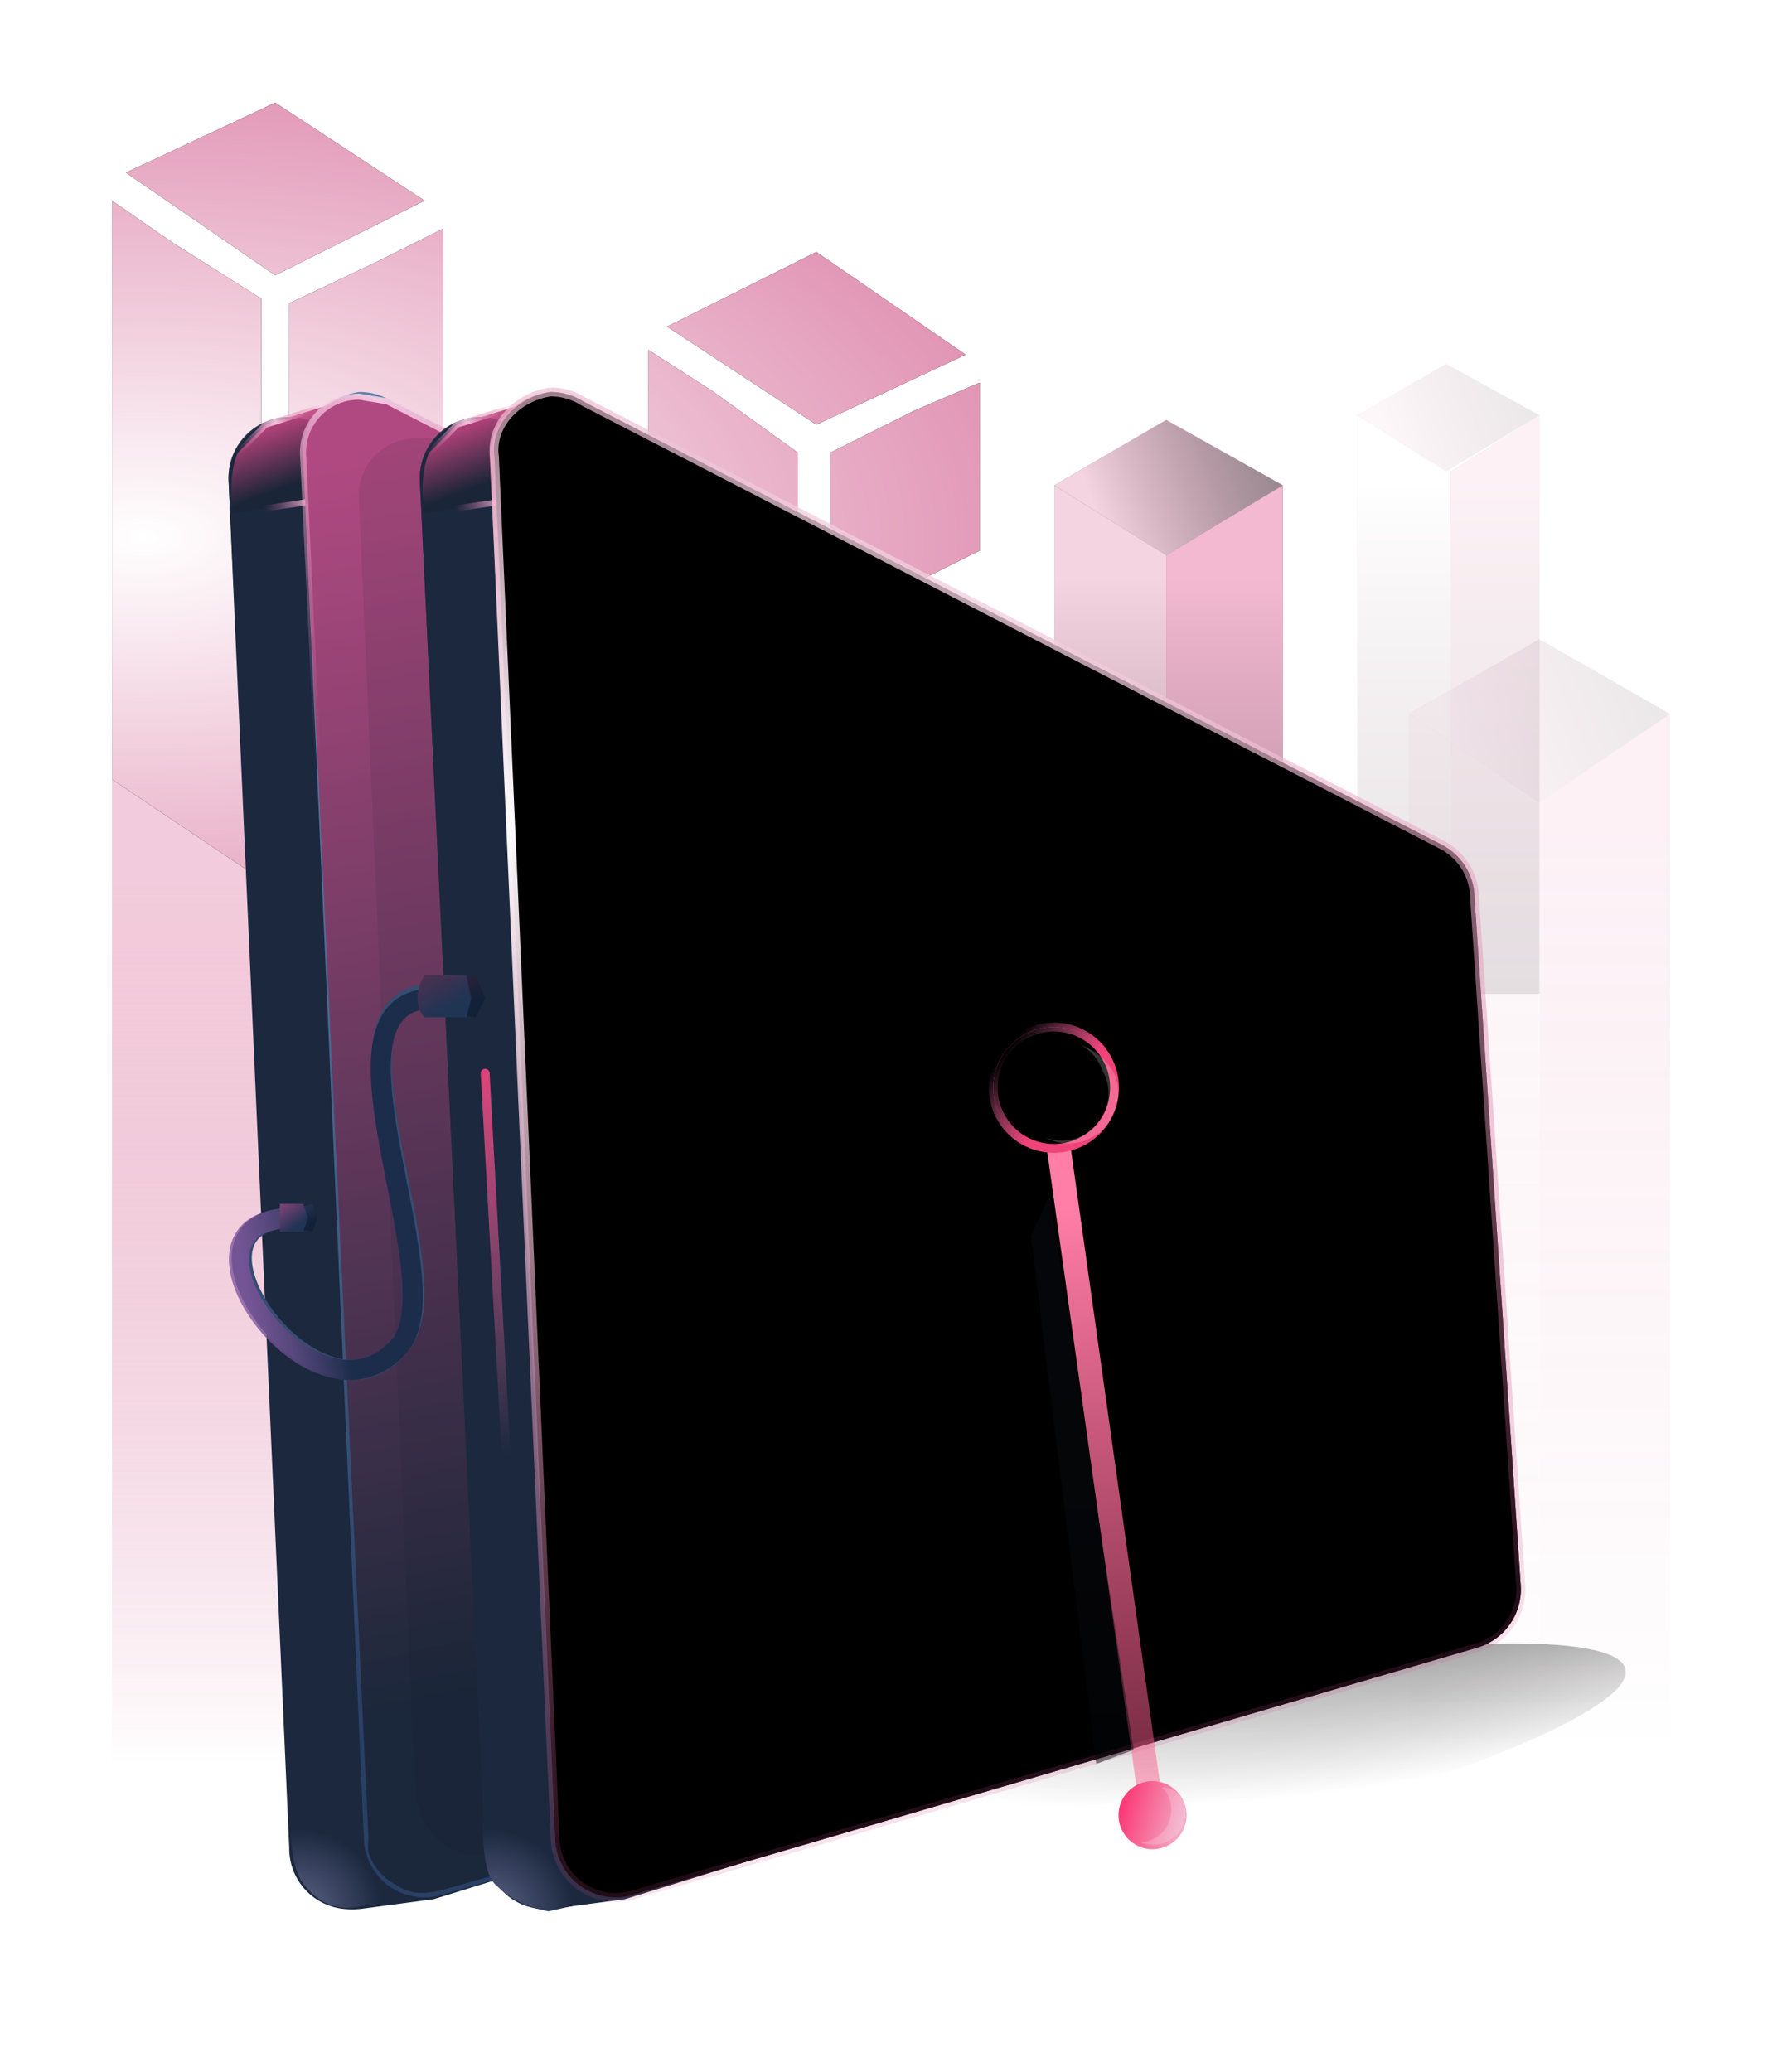 <svg xmlns="http://www.w3.org/2000/svg" xmlns:xlink="http://www.w3.org/1999/xlink" width="382" height="444"><defs><linearGradient id="a" x1="50%" x2="50%" y1="11.3%" y2="100%"><stop offset="0%" stop-color="#EAA9C4"/><stop offset="100%" stop-color="#C42E6C" stop-opacity="0"/></linearGradient><linearGradient id="g" x1="50%" x2="50%" y1="11.3%" y2="100%"><stop offset="0%" stop-color="#EAA9C4"/><stop offset="100%" stop-color="#C42E6C" stop-opacity="0"/></linearGradient><linearGradient id="j" x1="50%" x2="50%" y1="11.3%" y2="100%"><stop offset="0%" stop-color="#E673A2"/><stop offset="100%" stop-color="#C00D57" stop-opacity="0"/></linearGradient><linearGradient id="m" x1="15.4%" x2="122.9%" y1="54%" y2="28.9%"><stop offset="0%" stop-color="#EAA9C4"/><stop offset="100%" stop-color="#C42E6C" stop-opacity="0"/></linearGradient><linearGradient id="n" x1="50%" x2="50%" y1="11.3%" y2="100%"><stop offset="0%" stop-color="#EAA9C4"/><stop offset="100%" stop-color="#C42E6C" stop-opacity="0"/></linearGradient><linearGradient id="o" x1="50%" x2="50%" y1="11.3%" y2="100%"><stop offset="0%" stop-color="#E673A2"/><stop offset="100%" stop-color="#C00D57" stop-opacity="0"/></linearGradient><linearGradient id="r" x1="15.4%" x2="122.9%" y1="54.5%" y2="26.1%"><stop offset="0%" stop-color="#EAA9C4"/><stop offset="100%" stop-color="#C42E6C" stop-opacity="0"/></linearGradient><linearGradient id="u" x1="50%" x2="50%" y1="11.3%" y2="100%"><stop offset="0%" stop-color="#FFF"/><stop offset="100%" stop-color="#C42E6C" stop-opacity="0"/></linearGradient><linearGradient id="x" x1="50%" x2="50%" y1="11.3%" y2="100%"><stop offset="0%" stop-color="#E673A2"/><stop offset="100%" stop-color="#C00D57" stop-opacity="0"/></linearGradient><linearGradient id="A" x1="15.4%" x2="122.9%" y1="54%" y2="28.9%"><stop offset="0%" stop-color="#EAA9C4"/><stop offset="100%" stop-color="#C42E6C" stop-opacity="0"/></linearGradient><linearGradient id="D" x1="87.1%" x2="11.4%" y1="50%" y2="50%"><stop offset="0%" stop-color="#FF7EA7"/><stop offset="100%" stop-color="#F4487D" stop-opacity=".2"/></linearGradient><linearGradient id="G" x1="30.4%" x2="53.5%" y1="23.7%" y2="67%"><stop offset="0%" stop-color="#B9437C"/><stop offset="100%" stop-color="#1A2536"/></linearGradient><linearGradient id="H" x1="5.9%" x2="66.2%" y1="47.6%" y2="27.4%"><stop offset="0%" stop-color="#D45D96" stop-opacity="0"/><stop offset="50%" stop-color="#FED2E9"/><stop offset="100%" stop-color="#C42E6C" stop-opacity="0"/></linearGradient><linearGradient id="I" x1="50%" x2="61.6%" y1="6.4%" y2="79.7%"><stop offset="0%" stop-color="#5F80AB"/><stop offset="100%" stop-color="#293F64"/></linearGradient><linearGradient id="J" x1="41.4%" x2="51.5%" y1="0%" y2="82.2%"><stop offset="0%" stop-color="#B9437C"/><stop offset="100%" stop-color="#1A2536"/></linearGradient><linearGradient id="K" x1="30.5%" x2="57.1%" y1="45.4%" y2="7.1%"><stop offset="0%" stop-color="#D45D96" stop-opacity="0"/><stop offset="50%" stop-color="#FED2E9"/><stop offset="100%" stop-color="#C42E6C" stop-opacity="0"/></linearGradient><linearGradient id="N" x1="50%" x2="55.6%" y1="6.4%" y2="79.2%"><stop offset="0%" stop-color="#FE68AB"/><stop offset="100%" stop-color="#293F64"/></linearGradient><linearGradient id="Q" x1="91.6%" x2="39.3%" y1="51.5%" y2="50%"><stop offset="0%" stop-color="#F878B2" stop-opacity="0"/><stop offset="100%" stop-color="#EF437A"/></linearGradient><linearGradient id="R" x1="57.8%" x2="45.9%" y1="50%" y2="123.9%"><stop offset="0%" stop-color="#F44881"/><stop offset="100%" stop-color="#EC454F"/></linearGradient><linearGradient id="W" x1="35%" x2="61.8%" y1="73.8%" y2="66.3%"><stop offset="0%" stop-color="#82569D" stop-opacity=".8"/><stop offset="100%" stop-color="#1C2D4B"/></linearGradient><linearGradient id="X" x1="0%" x2="62.6%" y1="-6.1%" y2="73.7%"><stop offset="0%" stop-color="#3F213A"/><stop offset="100%" stop-color="#132138"/></linearGradient><linearGradient id="Y" x1="0%" x2="62.6%" y1="-10.1%" y2="75.4%"><stop offset="0%" stop-color="#563050"/><stop offset="100%" stop-color="#203454"/></linearGradient><linearGradient id="Z" x1=".1%" x2="62.6%" y1="-19.1%" y2="79.2%"><stop offset="0%" stop-color="#2E4468"/><stop offset="100%" stop-color="#132138"/></linearGradient><linearGradient id="aa" x1="3.4%" x2="61.8%" y1="0%" y2="79.2%"><stop offset="0%" stop-color="#844377"/><stop offset="100%" stop-color="#203454"/></linearGradient><linearGradient id="ad" x1="50.1%" x2="49.9%" y1="90.3%" y2="-9.6%"><stop offset="0%" stop-color="#F878B2" stop-opacity="0"/><stop offset="100%" stop-color="#EF437A"/></linearGradient><linearGradient id="ae" x1="146.5%" x2="11.4%" y1="68.2%" y2="41.1%"><stop offset="0%" stop-color="#F4487D" stop-opacity=".2"/><stop offset="100%" stop-color="#FF7EA7"/></linearGradient><linearGradient id="af" x1="74.5%" x2="0%" y1="89.6%" y2="0%"><stop offset="0%" stop-color="#FB3B78"/><stop offset="100%" stop-color="#EFC7D8"/></linearGradient><linearGradient id="ai" x1="91.6%" x2="39.3%" y1="77.6%" y2="50%"><stop offset="0%" stop-color="#F878B2" stop-opacity="0"/><stop offset="100%" stop-color="#EF437A"/></linearGradient><linearGradient id="aj" x1="49.3%" x2="50.4%" y1="-98.3%" y2="100%"><stop offset="0%" stop-color="#1F2C43" stop-opacity="0"/><stop offset="100%" stop-color="#040507"/></linearGradient><filter id="b" width="138.7%" height="137.4%" x="-19.4%" y="-18.7%" filterUnits="objectBoundingBox"><feOffset in="SourceAlpha" result="shadowOffsetOuter1"/><feGaussianBlur in="shadowOffsetOuter1" result="shadowBlurOuter1" stdDeviation="12"/><feColorMatrix in="shadowBlurOuter1" values="0 0 0 0 0.951 0 0 0 0 0.371 0 0 0 0 0.61 0 0 0 1 0"/></filter><filter id="e" width="394%" height="139.3%" x="-147%" y="-19.6%" filterUnits="objectBoundingBox"><feOffset in="SourceAlpha" result="shadowOffsetOuter1"/><feGaussianBlur in="shadowOffsetOuter1" result="shadowBlurOuter1" stdDeviation="12"/><feColorMatrix in="shadowBlurOuter1" values="0 0 0 0 0.951 0 0 0 0 0.371 0 0 0 0 0.61 0 0 0 1 0"/></filter><filter id="h" width="394%" height="139.3%" x="-147%" y="-19.7%" filterUnits="objectBoundingBox"><feOffset in="SourceAlpha" result="shadowOffsetOuter1"/><feGaussianBlur in="shadowOffsetOuter1" result="shadowBlurOuter1" stdDeviation="12"/><feColorMatrix in="shadowBlurOuter1" values="0 0 0 0 0.951 0 0 0 0 0.371 0 0 0 0 0.61 0 0 0 1 0"/></filter><filter id="k" width="247%" height="352.5%" x="-73.5%" y="-126.3%" filterUnits="objectBoundingBox"><feOffset in="SourceAlpha" result="shadowOffsetOuter1"/><feGaussianBlur in="shadowOffsetOuter1" result="shadowBlurOuter1" stdDeviation="12"/><feColorMatrix in="shadowBlurOuter1" values="0 0 0 0 0.951 0 0 0 0 0.371 0 0 0 0 0.61 0 0 0 1 0"/></filter><filter id="p" width="249.1%" height="340.9%" x="-74.6%" y="-120.4%" filterUnits="objectBoundingBox"><feOffset in="SourceAlpha" result="shadowOffsetOuter1"/><feGaussianBlur in="shadowOffsetOuter1" result="shadowBlurOuter1" stdDeviation="14"/><feColorMatrix in="shadowBlurOuter1" values="0 0 0 0 0.951 0 0 0 0 0.371 0 0 0 0 0.61 0 0 0 1 0"/></filter><filter id="s" width="390.9%" height="146%" x="-145.5%" y="-23%" filterUnits="objectBoundingBox"><feOffset in="SourceAlpha" result="shadowOffsetOuter1"/><feGaussianBlur in="shadowOffsetOuter1" result="shadowBlurOuter1" stdDeviation="9.5"/><feColorMatrix in="shadowBlurOuter1" values="0 0 0 0 0.951 0 0 0 0 0.371 0 0 0 0 0.61 0 0 0 1 0"/></filter><filter id="v" width="390.9%" height="146%" x="-145.5%" y="-23%" filterUnits="objectBoundingBox"><feOffset in="SourceAlpha" result="shadowOffsetOuter1"/><feGaussianBlur in="shadowOffsetOuter1" result="shadowBlurOuter1" stdDeviation="9.5"/><feColorMatrix in="shadowBlurOuter1" values="0 0 0 0 0.951 0 0 0 0 0.371 0 0 0 0 0.61 0 0 0 1 0"/></filter><filter id="y" width="245.5%" height="349.9%" x="-72.7%" y="-124.9%" filterUnits="objectBoundingBox"><feOffset in="SourceAlpha" result="shadowOffsetOuter1"/><feGaussianBlur in="shadowOffsetOuter1" result="shadowBlurOuter1" stdDeviation="9.5"/><feColorMatrix in="shadowBlurOuter1" values="0 0 0 0 0.951 0 0 0 0 0.371 0 0 0 0 0.61 0 0 0 1 0"/></filter><filter id="C" width="118.8%" height="242.5%" x="-9.4%" y="-71.2%" filterUnits="objectBoundingBox"><feGaussianBlur in="SourceGraphic" stdDeviation="9.5"/></filter><filter id="L" width="108.9%" height="102.4%" x="-4.4%" y="-.4%" filterUnits="objectBoundingBox"><feGaussianBlur in="SourceGraphic" stdDeviation="3.4"/></filter><filter id="O" width="124.6%" height="203.9%" x="-12.3%" y="-52%" filterUnits="objectBoundingBox"><feMorphology in="SourceAlpha" operator="dilate" radius=".9" result="shadowSpreadOuter1"/><feOffset in="shadowSpreadOuter1" result="shadowOffsetOuter1"/><feMorphology in="SourceAlpha" radius="1" result="shadowInner"/><feOffset in="shadowInner" result="shadowInner"/><feComposite in="shadowOffsetOuter1" in2="shadowInner" operator="out" result="shadowOffsetOuter1"/><feGaussianBlur in="shadowOffsetOuter1" result="shadowBlurOuter1" stdDeviation="3.5"/><feColorMatrix in="shadowBlurOuter1" values="0 0 0 0 1 0 0 0 0 0.092 0 0 0 0 0.386 0 0 0 1 0"/></filter><filter id="S" width="312.1%" height="314.3%" x="-106.1%" y="-107.1%" filterUnits="objectBoundingBox"><feGaussianBlur in="SourceGraphic" stdDeviation="29.9"/></filter><filter id="T" width="120.3%" height="110.1%" x="-10.1%" y="-4.3%" filterUnits="objectBoundingBox"><feMorphology in="SourceAlpha" operator="dilate" radius="1" result="shadowSpreadOuter1"/><feOffset in="shadowSpreadOuter1" result="shadowOffsetOuter1"/><feMorphology in="SourceAlpha" radius="1" result="shadowInner"/><feOffset in="shadowInner" result="shadowInner"/><feComposite in="shadowOffsetOuter1" in2="shadowInner" operator="out" result="shadowOffsetOuter1"/><feGaussianBlur in="shadowOffsetOuter1" result="shadowBlurOuter1" stdDeviation="7.5"/><feColorMatrix in="shadowBlurOuter1" values="0 0 0 0 1 0 0 0 0 0.795 0 0 0 0 0.903 0 0 0 1 0"/></filter><filter id="ab" width="588.9%" height="125.1%" x="-244.5%" y="-12.5%" filterUnits="objectBoundingBox"><feMorphology in="SourceAlpha" operator="dilate" radius=".9" result="shadowSpreadOuter1"/><feOffset in="shadowSpreadOuter1" result="shadowOffsetOuter1"/><feMorphology in="SourceAlpha" radius="1" result="shadowInner"/><feOffset in="shadowInner" result="shadowInner"/><feComposite in="shadowOffsetOuter1" in2="shadowInner" operator="out" result="shadowOffsetOuter1"/><feGaussianBlur in="shadowOffsetOuter1" result="shadowBlurOuter1" stdDeviation="3.5"/><feColorMatrix in="shadowBlurOuter1" values="0 0 0 0 1 0 0 0 0 0.092 0 0 0 0 0.386 0 0 0 1 0"/></filter><filter id="ag" width="188%" height="188%" x="-44%" y="-44%" filterUnits="objectBoundingBox"><feMorphology in="SourceAlpha" operator="dilate" radius=".9" result="shadowSpreadOuter1"/><feOffset in="shadowSpreadOuter1" result="shadowOffsetOuter1"/><feMorphology in="SourceAlpha" radius="1" result="shadowInner"/><feOffset in="shadowInner" result="shadowInner"/><feComposite in="shadowOffsetOuter1" in2="shadowInner" operator="out" result="shadowOffsetOuter1"/><feGaussianBlur in="shadowOffsetOuter1" result="shadowBlurOuter1" stdDeviation="3.5"/><feColorMatrix in="shadowBlurOuter1" values="0 0 0 0 1 0 0 0 0 0.092 0 0 0 0 0.386 0 0 0 1 0"/></filter><filter id="ak" width="335.5%" height="142.3%" x="-117.7%" y="-21.2%" filterUnits="objectBoundingBox"><feGaussianBlur in="SourceGraphic" stdDeviation="8.6"/></filter><path id="c" d="M186 60l-14 6-18 9v37l32-16V60zm-39 99v-37l-18 9-52 25v37l70-34zM0 145l70 47v-37l-36-24h-1v-1h-1v-1-87L13 30 0 21v124zM35 0L3 15l32 22 32-16L35 0zm17 117l19-9V27l-14 7-19 9v80l14-6zm99-85l-32 16 32 21 32-15-32-22zm-4 43l-18-13-14-9v37l19 12 13 9V75zm-73 75l47-22 23-12-32-21-37 18-33 16 32 21z"/><path id="f" d="M0 198V14l24 14v170z"/><path id="i" d="M24 198V28l25-14v184z"/><path id="l" d="M0 14l24 15 25-15L24 0z"/><path id="q" d="M0 16l28 19 28-19L28 0z"/><path id="t" d="M0 135V11l20 12v112z"/><path id="w" d="M20 135V23l19-12v124z"/><path id="z" d="M0 11l19 12 20-12L19 0z"/><path id="P" d="M121 159l95 22"/><path id="U" d="M36 11l184 95a13 13 0 017 10l10 149a13 13 0 01-9 13L47 331a13 13 0 01-17-12L17 23c-1-7 5-13 12-14a13 13 0 017 2z"/><path id="ac" d="M57 155l5 91"/><radialGradient id="d" r="105.6%" fx="50%" fy="50%" gradientTransform="matrix(0 .964 -1.931 0 1 0)"><stop offset="0%" stop-color="#FFF"/><stop offset="100%" stop-color="#C42E6C"/></radialGradient><radialGradient id="B" cx="52.1%" cy="30.6%" r="370.1%" fx="52.1%" fy="30.6%" gradientTransform="matrix(-.132 0 0 -.255 1 0)"><stop offset="0%"/><stop offset="100%" stop-opacity="0"/></radialGradient><radialGradient id="E" cx="4.7%" cy="3.9%" r="128%" fx="4.7%" fy="3.9%" gradientTransform="matrix(.058 .683 -.998 .04 0 0)"><stop offset="0%" stop-color="#31344A"/><stop offset="100%" stop-color="#1B283E"/></radialGradient><radialGradient id="F" cx="4.7%" cy="3.9%" r="88.4%" fx="4.7%" fy="3.9%" gradientTransform="matrix(.084 .99 -.581 .144 0 0)"><stop offset="0%" stop-color="#5F658A"/><stop offset="100%" stop-color="#1B283E"/></radialGradient><radialGradient id="M" cx="4.7%" cy="3.9%" r="88.4%" fx="4.7%" fy="3.9%" gradientTransform="scale(.591 1) rotate(82 0 0)"><stop offset="0%" stop-color="#5F658A"/><stop offset="100%" stop-color="#1B283E"/></radialGradient><radialGradient id="V" cx="42.1%" cy="4.6%" r="127.5%" fx="42.1%" fy="4.6%" gradientTransform="matrix(.197 .651 -1.893 .252 0 0)"><stop offset="0%" stop-color="#FFF"/><stop offset="100%" stop-color="#C42E6C" stop-opacity="0"/></radialGradient><circle id="ah" cx="13" cy="13" r="13"/></defs><g fill="none" fill-rule="evenodd"><path fill="url(#a)" d="M0 145v211h71V192z" opacity=".6" transform="translate(24 22)"/><g transform="translate(24 22)"><use fill="#000" filter="url(#b)" xlink:href="#c"/><use fill="url(#d)" xlink:href="#c"/></g><g opacity=".5"><g transform="translate(226 90)"><use fill="#000" filter="url(#e)" xlink:href="#f"/><use fill="url(#g)" xlink:href="#f"/></g><g transform="translate(226 90)"><use fill="#000" filter="url(#h)" xlink:href="#i"/><use fill="url(#j)" xlink:href="#i"/></g><g transform="translate(226 90)"><use fill="#000" filter="url(#k)" xlink:href="#l"/><use fill="url(#m)" xlink:href="#l"/></g></g><g opacity=".1"><path fill="url(#n)" d="M0 241V16l28 19v206z" transform="translate(302 137)"/><path fill="url(#o)" d="M28 241V35l28-19v225z" transform="translate(302 137)"/><g transform="translate(302 137)"><use fill="#000" filter="url(#p)" xlink:href="#q"/><use fill="url(#r)" xlink:href="#q"/></g></g><g opacity=".1"><g transform="translate(291 78)"><use fill="#000" filter="url(#s)" xlink:href="#t"/><use fill="url(#u)" xlink:href="#t"/></g><g transform="translate(291 78)"><use fill="#000" filter="url(#v)" xlink:href="#w"/><use fill="url(#x)" xlink:href="#w"/></g><g transform="translate(291 78)"><use fill="#000" filter="url(#y)" xlink:href="#z"/><use fill="url(#A)" xlink:href="#z"/></g></g><g transform="translate(47 75)"><ellipse cx="152.9" cy="314.3" fill="url(#B)" filter="url(#C)" opacity=".7" rx="151.8" ry="20" transform="rotate(-12 153 314)"/><path stroke="url(#D)" stroke-linejoin="round" stroke-width="5.1" d="M196 313h-76"/><path fill="url(#E)" d="M18 15l15 4 172 93a13 13 0 017 11l10 144a13 13 0 01-9 13L45 332l-15 2a13 13 0 01-15-13L1 28a13 13 0 0117-13z" transform="translate(1)"/><path fill="#1B283E" d="M18 15l16 4 172 93a13 13 0 017 11l10 144a13 13 0 01-10 13L45 332l-15 2a13 13 0 01-15-13L2 28a13 13 0 0116-13z"/><path fill="url(#F)" d="M27 314h17l6 15-34 5c-1-6-1-11 1-14 3-5 7-6 10-6z" transform="scale(1 -1) rotate(9 4143 5)"/><path fill="url(#G)" stroke="url(#H)" stroke-width="1.3" d="M35 30L2 35c-1-6 0-11 1-13l6-6 16-5 10 19z" opacity=".9" transform="translate(1)"/><path fill="url(#I)" d="M36 11l184 95a13 13 0 017 10l10 149a13 13 0 01-9 13L47 331a13 13 0 01-17-12L17 23c-1-7 5-13 12-14a13 13 0 017 2z" transform="translate(1)"/><path fill="url(#J)" stroke="url(#K)" stroke-width="1.3" d="M228 278L47 330c-4 1-7 1-10-1a12 12 0 01-6-7 13 13 0 010-3L17 23a12 12 0 013-9 12 12 0 019-4l6 1 185 95a13 13 0 017 10l10 149-2 8a13 13 0 01-7 5z" opacity=".9" transform="translate(1)"/><path fill="#0E151F" d="M48 20l173 89a13 13 0 017 11l9 139a13 13 0 01-9 13L58 322c-7 2-14-2-16-9a13 13 0 01-1-4L29 33c-1-8 5-14 12-14a13 13 0 017 1z" filter="url(#L)" opacity=".3" transform="translate(1)"/><path fill="url(#E)" d="M18 15l15 4 172 93a13 13 0 017 11l10 144a13 13 0 01-9 13L45 332l-15 2a13 13 0 01-15-13L1 28a13 13 0 0117-13z" transform="translate(42)"/><path fill="#1B283E" d="M59 15l16 4 172 93a13 13 0 017 11l10 144a13 13 0 01-10 13L86 332l-15 2a13 13 0 01-14-13L43 28a13 13 0 0116-13z"/><path fill="url(#G)" stroke="url(#H)" stroke-width="1.3" d="M35 30L2 35c-1-6 0-11 1-13l6-6 16-5 10 19z" opacity=".9" transform="translate(42)"/><path fill="url(#M)" d="M27 313l17 1 6 15-34 5c-1-7-1-12 1-14 3-4 7-6 10-7z" transform="scale(1 -1) rotate(9 4163 266)"/><path fill="url(#I)" d="M36 11l184 95a13 13 0 017 10l10 149a13 13 0 01-9 13L47 331a13 13 0 01-17-12L17 23c-1-7 5-13 12-14a13 13 0 017 2z" transform="translate(42)"/><g transform="translate(57)"><path fill="url(#N)" d="M20 11l185 95a13 13 0 017 10l10 149a13 13 0 01-10 13L31 331a13 13 0 01-16-12L1 23c0-7 5-13 13-14a13 13 0 016 2z" opacity=".7"/><g stroke-linecap="round" stroke-linejoin="round"><use fill="#000" filter="url(#O)" xlink:href="#P"/><use stroke="url(#Q)" stroke-width="1.9" xlink:href="#P"/></g><ellipse cx="111.4" cy="159" fill="url(#R)" filter="url(#S)" rx="42.3" ry="41.9" style="mix-blend-mode:hard-light"/></g><g style="mix-blend-mode:overlay" transform="translate(42)"><use fill="#000" filter="url(#T)" xlink:href="#U"/><use stroke="url(#V)" stroke-width="1.9" xlink:href="#U"/></g><g><path stroke="#354D71" stroke-width="4.3" d="M46 138c-27 0 5 60-7 75-17 22-53-28-22-27"/><path stroke="url(#W)" stroke-width="4.3" d="M42 6c-27 0 4 59-7 74-18 22-54-28-22-27" transform="translate(4 133)"/><path fill="url(#X)" d="M6 3C4 6 4 7 6 9l7 1 2-4-2-5-7 2z" transform="translate(42 133)"/><path fill="url(#Y)" d="M2 1c-2 3-2 7 0 9h9l1-4-1-5H2z" transform="translate(42 133)"/><path fill="url(#Z)" d="M4 2C2 4 3 4 4 6l4 1 1-3-1-3-4 1z" transform="translate(12 182)"/><path fill="url(#aa)" d="M1 1v6h5l1-3-1-3H1z" transform="translate(12 182)"/></g><g stroke-linecap="round" stroke-linejoin="round"><use fill="#000" filter="url(#ab)" xlink:href="#ac"/><use stroke="url(#ad)" stroke-width="1.9" xlink:href="#ac"/></g></g><path stroke="url(#ae)" stroke-linejoin="round" stroke-width="5.1" d="M162 81L16 16" transform="rotate(58 -75 313)"/><g transform="scale(-1 1) rotate(-66 174 394)"><circle cx="7.3" cy="7.3" r="7.3" fill="url(#af)"/><path fill="#FFF" fill-opacity=".2" d="M7 0c2 0 4 1 5 3a7 7 0 00-9 9A7 7 0 017 0z"/></g><g transform="scale(-1 1) rotate(-66 63 307)"><circle cx="13" cy="13" r="13" fill="url(#af)"/><g stroke-linecap="round" stroke-linejoin="round"><use fill="#000" filter="url(#ag)" xlink:href="#ah"/><use stroke="url(#ai)" stroke-width="1.9" xlink:href="#ah"/></g><path fill="#FFF" fill-opacity=".2" d="M10 0c4 0 7 2 9 4a10 10 0 00-7-2 10 10 0 00-8 17 10 10 0 01-4-9C0 5 5 0 10 0z"/></g><path fill="url(#aj)" d="M197 243l4-9 18 119-8 3z" filter="url(#ak)" opacity=".7" style="mix-blend-mode:overlay" transform="translate(24 22)"/></g></svg>
